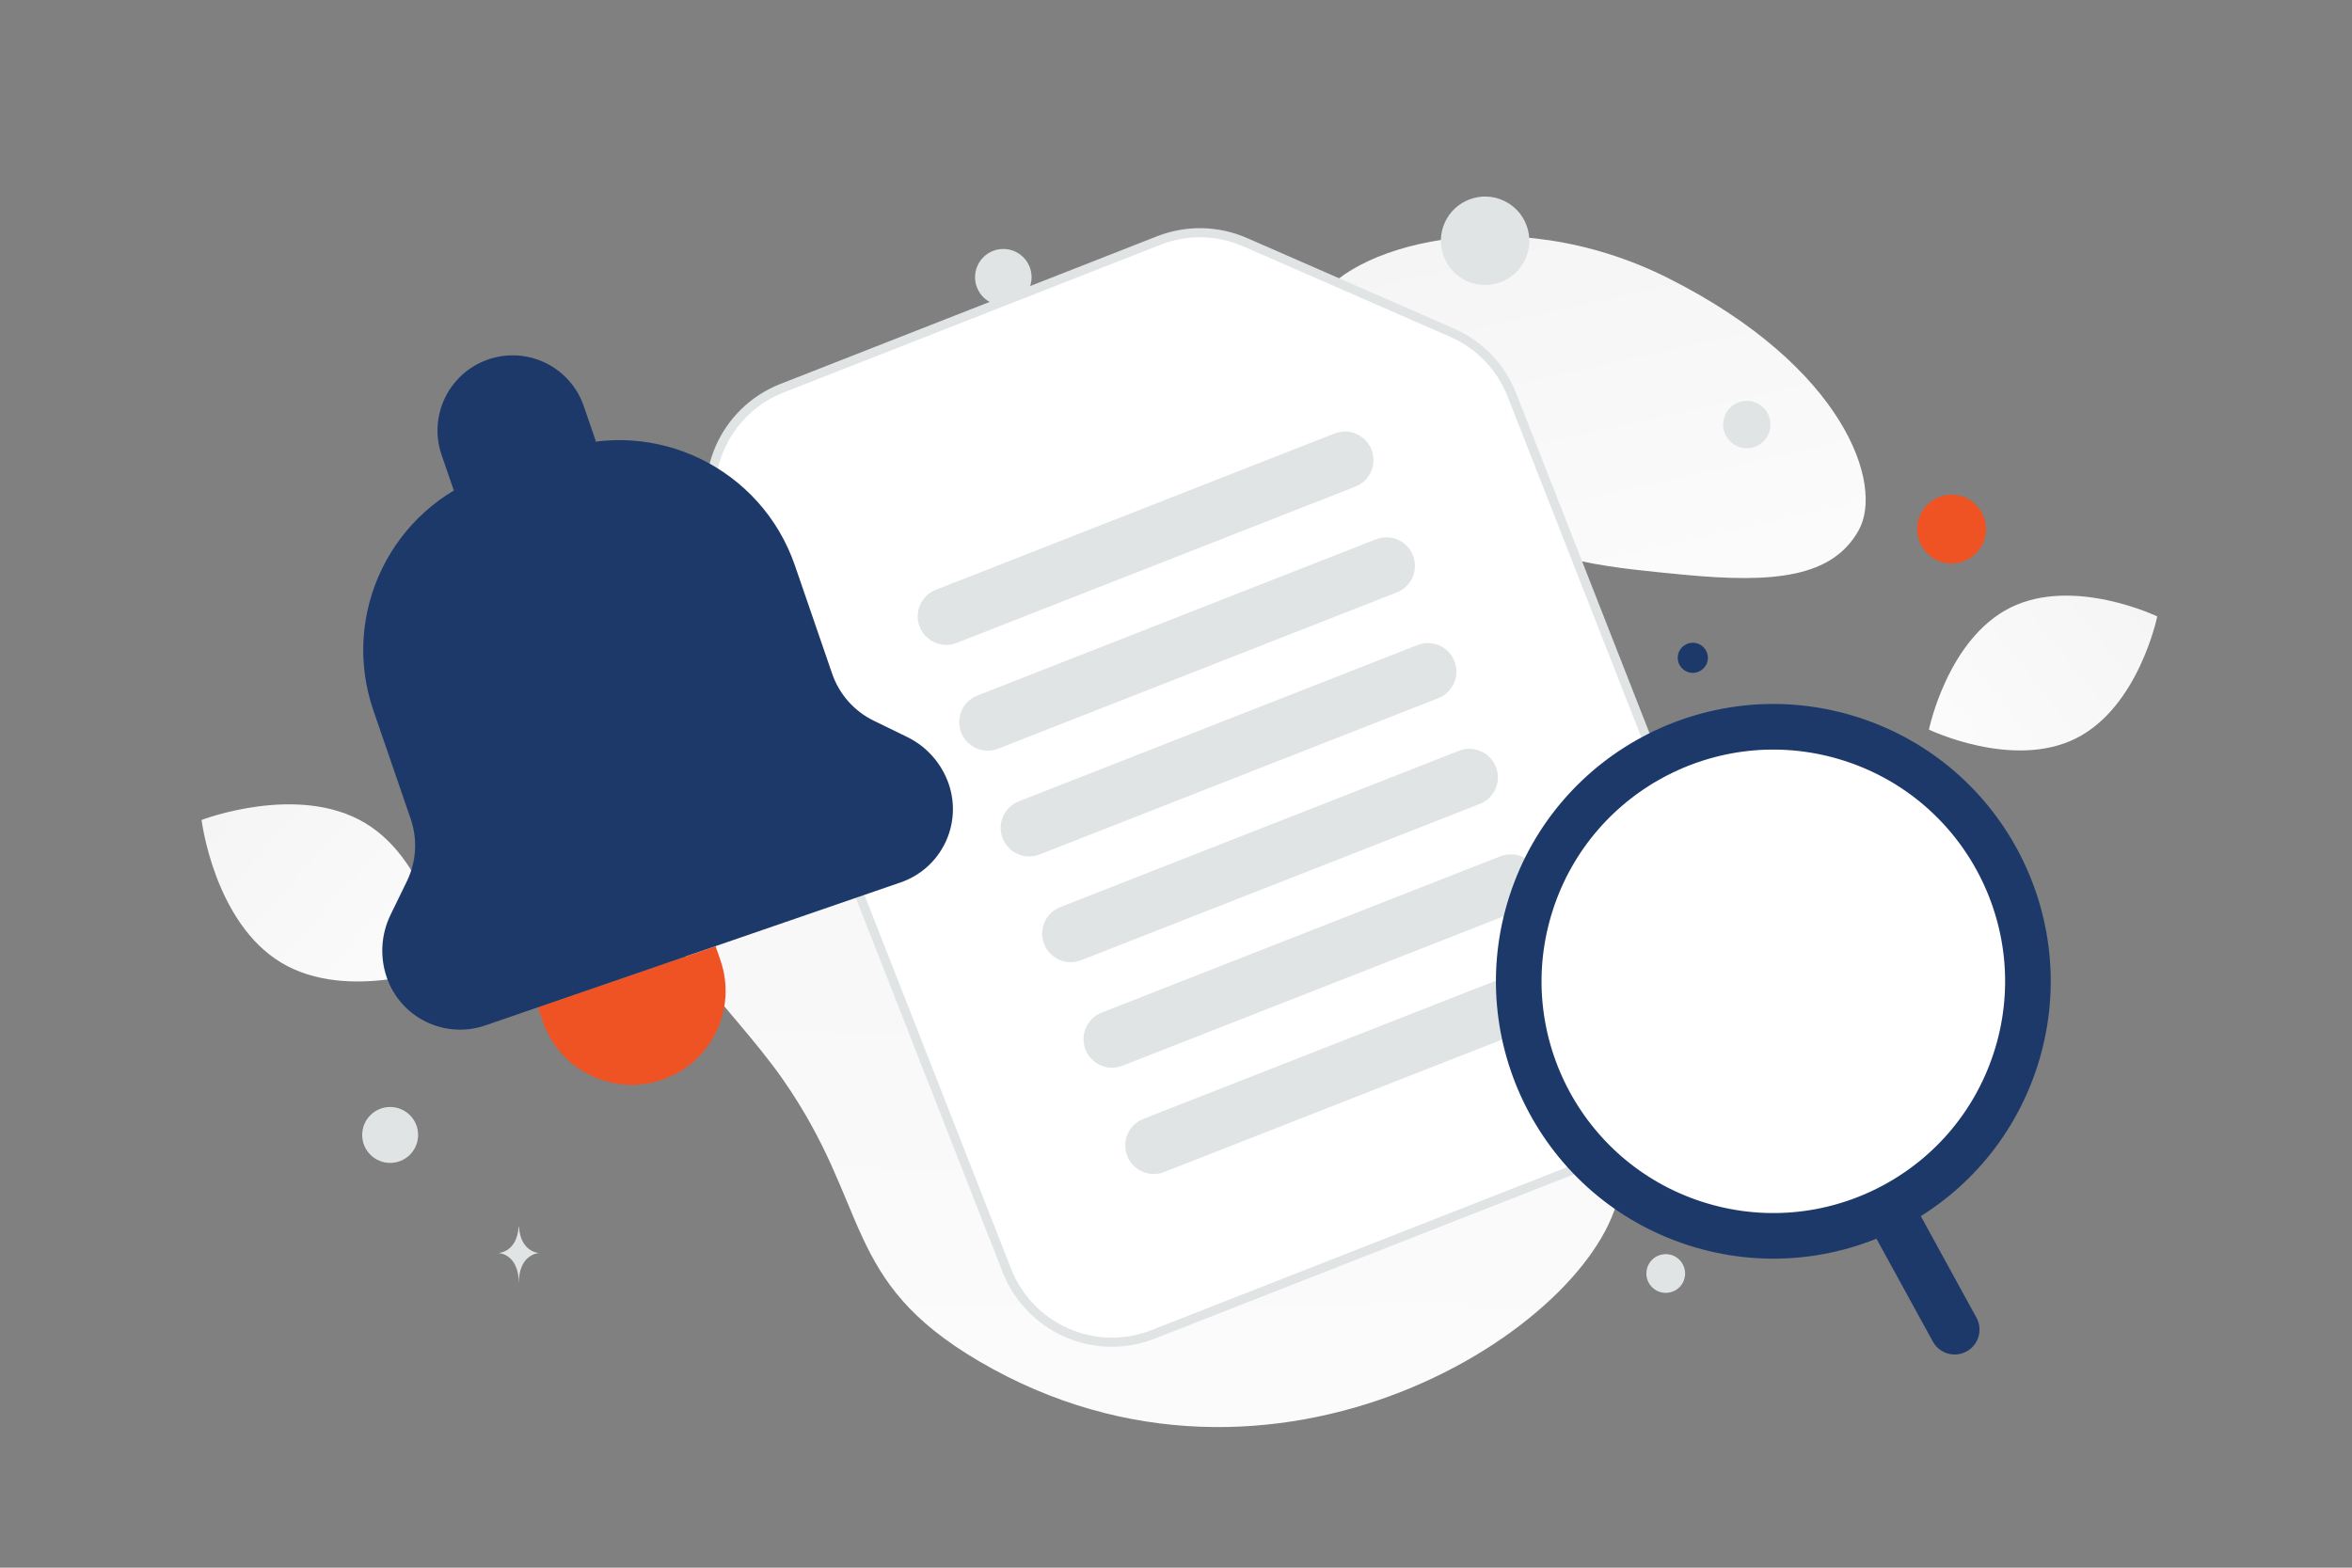 <svg width="225" height="150" viewBox="0 0 225 150" fill="none" xmlns="http://www.w3.org/2000/svg">
<rect x="0" y="0" width="225" height="150" fill="#808080" stroke="none"/>
<g clip-path="url(#clip0_169_7816)">
<path d="M154.909 114.041C152.654 126.86 121.923 146.847 93.633 130.23C80.475 122.501 83.386 115.426 74.852 103.225C69.764 95.953 61.54 89.437 60.922 80.441C60.388 72.677 63.559 65.202 68.586 61.029C79.89 51.644 99.177 47.901 112.221 69.859C125.264 91.817 160.722 80.981 154.909 114.041Z" fill="url(#paint0_linear_169_7816)"/>
<path d="M177.804 50.745C175.297 55.219 169.806 55.834 161.01 54.983C154.395 54.343 148.362 53.847 141.747 50.24C137.116 47.717 133.451 44.304 130.775 40.989C127.876 37.397 123.83 33.298 125.813 29.226C128.54 23.633 144.304 18.921 159.612 26.626C176.428 35.091 180.256 46.372 177.804 50.745Z" fill="url(#paint1_linear_169_7816)"/>
<path d="M198.561 70.666C192.532 73.657 184.528 69.811 184.528 69.811C184.528 69.811 186.307 61.117 192.34 58.13C198.37 55.139 206.37 58.981 206.37 58.981C206.37 58.981 204.591 67.675 198.561 70.666Z" fill="url(#paint2_linear_169_7816)"/>
<path d="M26.917 92.118C33.346 95.971 42.569 92.409 42.569 92.409C42.569 92.409 41.364 82.601 34.931 78.752C28.502 74.9 19.282 78.457 19.282 78.457C19.282 78.457 20.488 88.264 26.917 92.118Z" fill="url(#paint3_linear_169_7816)"/>
<path d="M186.697 47.33C184.878 47.33 183.404 48.804 183.404 50.623C183.404 52.441 184.878 53.915 186.697 53.915C188.515 53.915 189.989 52.441 189.989 50.623C189.989 48.804 188.515 47.33 186.697 47.33Z" fill="#F05323"/>
<path d="M143.85 103.423C140.996 103.423 138.683 105.736 138.683 108.59C138.683 111.444 140.996 113.758 143.85 113.758C146.704 113.758 149.018 111.444 149.018 108.59C149.018 105.736 146.704 103.423 143.85 103.423Z" fill="#1D396A"/>
<path d="M81.287 49.573C79.79 49.573 78.576 50.786 78.576 52.283C78.576 53.78 79.79 54.993 81.287 54.993C82.784 54.993 83.997 53.78 83.997 52.283C83.997 50.786 82.784 49.573 81.287 49.573Z" fill="#1D396A"/>
<path d="M50.779 86.958C49.074 86.958 47.692 85.576 47.692 83.871C47.692 82.166 49.074 80.784 50.779 80.784C52.483 80.784 53.865 82.166 53.865 83.871C53.865 85.576 52.483 86.958 50.779 86.958Z" fill="#1D396A"/>
<path d="M161.94 64.381C161.145 64.381 160.5 63.736 160.5 62.941C160.5 62.145 161.145 61.5 161.94 61.5C162.736 61.5 163.381 62.145 163.381 62.941C163.381 63.736 162.736 64.381 161.94 64.381Z" fill="#1D396A"/>
<path d="M159.351 123.704C158.329 123.704 157.499 122.875 157.499 121.852C157.499 120.829 158.329 120 159.351 120C160.374 120 161.203 120.829 161.203 121.852C161.203 122.875 160.374 123.704 159.351 123.704Z" fill="#E1E4E5"/>
<path d="M37.324 111.27C35.846 111.27 34.648 110.072 34.648 108.595C34.648 107.118 35.846 105.92 37.324 105.92C38.801 105.92 39.998 107.118 39.998 108.595C39.998 110.072 38.801 111.27 37.324 111.27Z" fill="#E1E4E5"/>
<path d="M188.712 105.597C187.588 105.597 186.676 104.686 186.676 103.561C186.676 102.437 187.588 101.525 188.712 101.525C189.836 101.525 190.748 102.437 190.748 103.561C190.748 104.686 189.836 105.597 188.712 105.597Z" fill="#E1E4E5"/>
<path d="M167.106 42.885C165.856 42.885 164.843 41.872 164.843 40.622C164.843 39.372 165.856 38.358 167.106 38.358C168.356 38.358 169.37 39.372 169.37 40.622C169.37 41.872 168.356 42.885 167.106 42.885Z" fill="#E1E4E5"/>
<path d="M45.417 65.782C45.707 66.867 45.064 67.981 43.979 68.272C42.895 68.562 41.78 67.919 41.49 66.835C41.199 65.75 41.843 64.635 42.927 64.345C44.011 64.054 45.126 64.698 45.417 65.782Z" fill="#E1E4E5"/>
<path d="M95.981 29.229C94.488 29.229 93.277 28.019 93.277 26.525C93.277 25.032 94.488 23.821 95.981 23.821C97.475 23.821 98.685 25.032 98.685 26.525C98.685 28.019 97.475 29.229 95.981 29.229Z" fill="#E1E4E5"/>
<path d="M181.302 93.948C180.153 93.948 179.222 93.203 179.222 92.284C179.222 91.365 180.153 90.62 181.302 90.62C182.45 90.62 183.382 91.365 183.382 92.284C183.382 93.203 182.45 93.948 181.302 93.948Z" fill="#E1E4E5"/>
<path d="M146.155 21.943C146.76 24.2 145.421 26.52 143.164 27.124C140.907 27.729 138.588 26.39 137.983 24.133C137.378 21.876 138.717 19.557 140.974 18.952C143.231 18.347 145.55 19.686 146.155 21.943Z" fill="#E1E4E5"/>
<path d="M52.712 52.298H52.742C52.917 54.784 54.767 54.822 54.767 54.822C54.767 54.822 52.728 54.862 52.728 57.735C52.728 54.862 50.689 54.822 50.689 54.822C50.689 54.822 52.537 54.784 52.712 52.298ZM49.615 117.375H49.644C49.812 119.854 51.587 119.892 51.587 119.892C51.587 119.892 49.63 119.932 49.63 122.796C49.63 119.932 47.672 119.892 47.672 119.892C47.672 119.892 49.447 119.854 49.615 117.375Z" fill="#E1E4E5"/>
<path fill-rule="evenodd" clip-rule="evenodd" d="M138.902 31.825L119.114 23.174C117.815 22.606 116.417 22.299 114.999 22.272C113.582 22.244 112.173 22.496 110.853 23.013L74.813 37.145C69.26 39.322 66.528 45.587 68.707 51.145L96.318 121.558C98.497 127.116 104.76 129.853 110.312 127.676L160.563 107.972C166.116 105.794 168.848 99.529 166.669 93.972L144.635 37.782C143.589 35.115 141.527 32.973 138.902 31.825Z" fill="white" stroke="#E1E4E5" stroke-width="0.875"/>
<path d="M143.525 81.933L105.389 96.887C103.985 97.437 103.293 99.022 103.843 100.426C104.394 101.83 105.979 102.522 107.383 101.972L145.519 87.018C146.923 86.467 147.615 84.882 147.065 83.478C146.514 82.074 144.93 81.382 143.525 81.933Z" fill="#E1E4E5"/>
<path d="M139.567 71.838L101.431 86.792C100.026 87.343 99.334 88.927 99.885 90.332C100.436 91.736 102.02 92.427 103.424 91.877L141.561 76.923C142.965 76.372 143.657 74.788 143.106 73.384C142.556 71.979 140.971 71.287 139.567 71.838Z" fill="#E1E4E5"/>
<path d="M135.598 61.718L97.462 76.672C96.058 77.223 95.366 78.807 95.916 80.211C96.467 81.615 98.052 82.307 99.456 81.757L137.592 66.803C138.996 66.252 139.688 64.668 139.138 63.264C138.587 61.859 137.003 61.167 135.598 61.718Z" fill="#E1E4E5"/>
<path d="M131.63 51.598L93.494 66.552C92.09 67.103 91.398 68.687 91.948 70.091C92.499 71.495 94.083 72.187 95.488 71.637L133.624 56.683C135.028 56.132 135.72 54.547 135.17 53.143C134.619 51.739 133.034 51.047 131.63 51.598Z" fill="#E1E4E5"/>
<path d="M127.662 41.478L89.526 56.432C88.122 56.982 87.43 58.567 87.98 59.971C88.531 61.375 90.115 62.067 91.52 61.517L129.656 46.563C131.06 46.012 131.752 44.427 131.202 43.023C130.651 41.619 129.066 40.927 127.662 41.478Z" fill="#E1E4E5"/>
<path d="M147.513 92.103L109.377 107.057C107.973 107.607 107.281 109.192 107.831 110.596C108.382 112 109.966 112.692 111.371 112.142L149.507 97.188C150.911 96.637 151.603 95.052 151.053 93.648C150.502 92.244 148.917 91.552 147.513 92.103Z" fill="#E1E4E5"/>
<path fill-rule="evenodd" clip-rule="evenodd" d="M51.463 96.385L51.929 97.738C53.545 102.432 58.658 104.925 63.351 103.31C68.045 101.694 70.538 96.581 68.923 91.888L68.456 90.535" fill="#F05323"/>
<path fill-rule="evenodd" clip-rule="evenodd" d="M57.014 42.252L55.842 38.849C54.548 35.096 50.459 33.1 46.702 34.394C42.95 35.688 40.954 39.778 42.244 43.53L43.416 46.934" fill="#1D396A"/>
<path fill-rule="evenodd" clip-rule="evenodd" d="M35.72 67.982C32.524 58.705 37.457 48.593 46.734 45.397L53.455 43.084C62.732 39.888 72.844 44.821 76.04 54.097L79.608 64.465C80.285 66.43 81.715 68.047 83.584 68.958L86.779 70.515C87.705 70.966 88.532 71.595 89.214 72.366C89.896 73.137 90.42 74.035 90.755 75.008C92.088 78.878 90.03 83.097 86.16 84.43L46.42 98.115C42.55 99.448 38.331 97.389 36.998 93.519C36.321 91.553 36.452 89.398 37.363 87.528L38.919 84.332C39.371 83.407 39.636 82.401 39.699 81.373C39.761 80.345 39.62 79.315 39.284 78.341L35.72 67.982Z" fill="#1D396A"/>
<path d="M186.988 127.222L181.25 116.75" stroke="#1D396A" stroke-width="4.758" stroke-linecap="round" stroke-linejoin="round"/>
<path d="M162.126 117.055C174.917 121.206 188.652 114.202 192.803 101.411C196.954 88.62 189.95 74.886 177.159 70.735C164.368 66.584 150.633 73.588 146.482 86.379C142.331 99.17 149.335 112.904 162.126 117.055Z" fill="white" stroke="#1D396A" stroke-width="4.364" stroke-linecap="round" stroke-linejoin="round"/>
</g>
<defs>
<linearGradient id="paint0_linear_169_7816" x1="107.694" y1="183.044" x2="109.944" y2="-36.577" gradientUnits="userSpaceOnUse">
<stop stop-color="white"/>
<stop offset="1" stop-color="#EEEEEE"/>
</linearGradient>
<linearGradient id="paint1_linear_169_7816" x1="160.915" y1="79.741" x2="138.57" y2="-20.667" gradientUnits="userSpaceOnUse">
<stop stop-color="white"/>
<stop offset="1" stop-color="#EEEEEE"/>
</linearGradient>
<linearGradient id="paint2_linear_169_7816" x1="175.406" y1="79.996" x2="225.141" y2="40.656" gradientUnits="userSpaceOnUse">
<stop stop-color="white"/>
<stop offset="1" stop-color="#EEEEEE"/>
</linearGradient>
<linearGradient id="paint3_linear_169_7816" x1="51.795" y1="104.52" x2="0.066" y2="56.458" gradientUnits="userSpaceOnUse">
<stop stop-color="white"/>
<stop offset="1" stop-color="#EEEEEE"/>
</linearGradient>
<clipPath id="clip0_169_7816">
<rect width="225" height="150" fill="white"/>
</clipPath>
</defs>
</svg>
